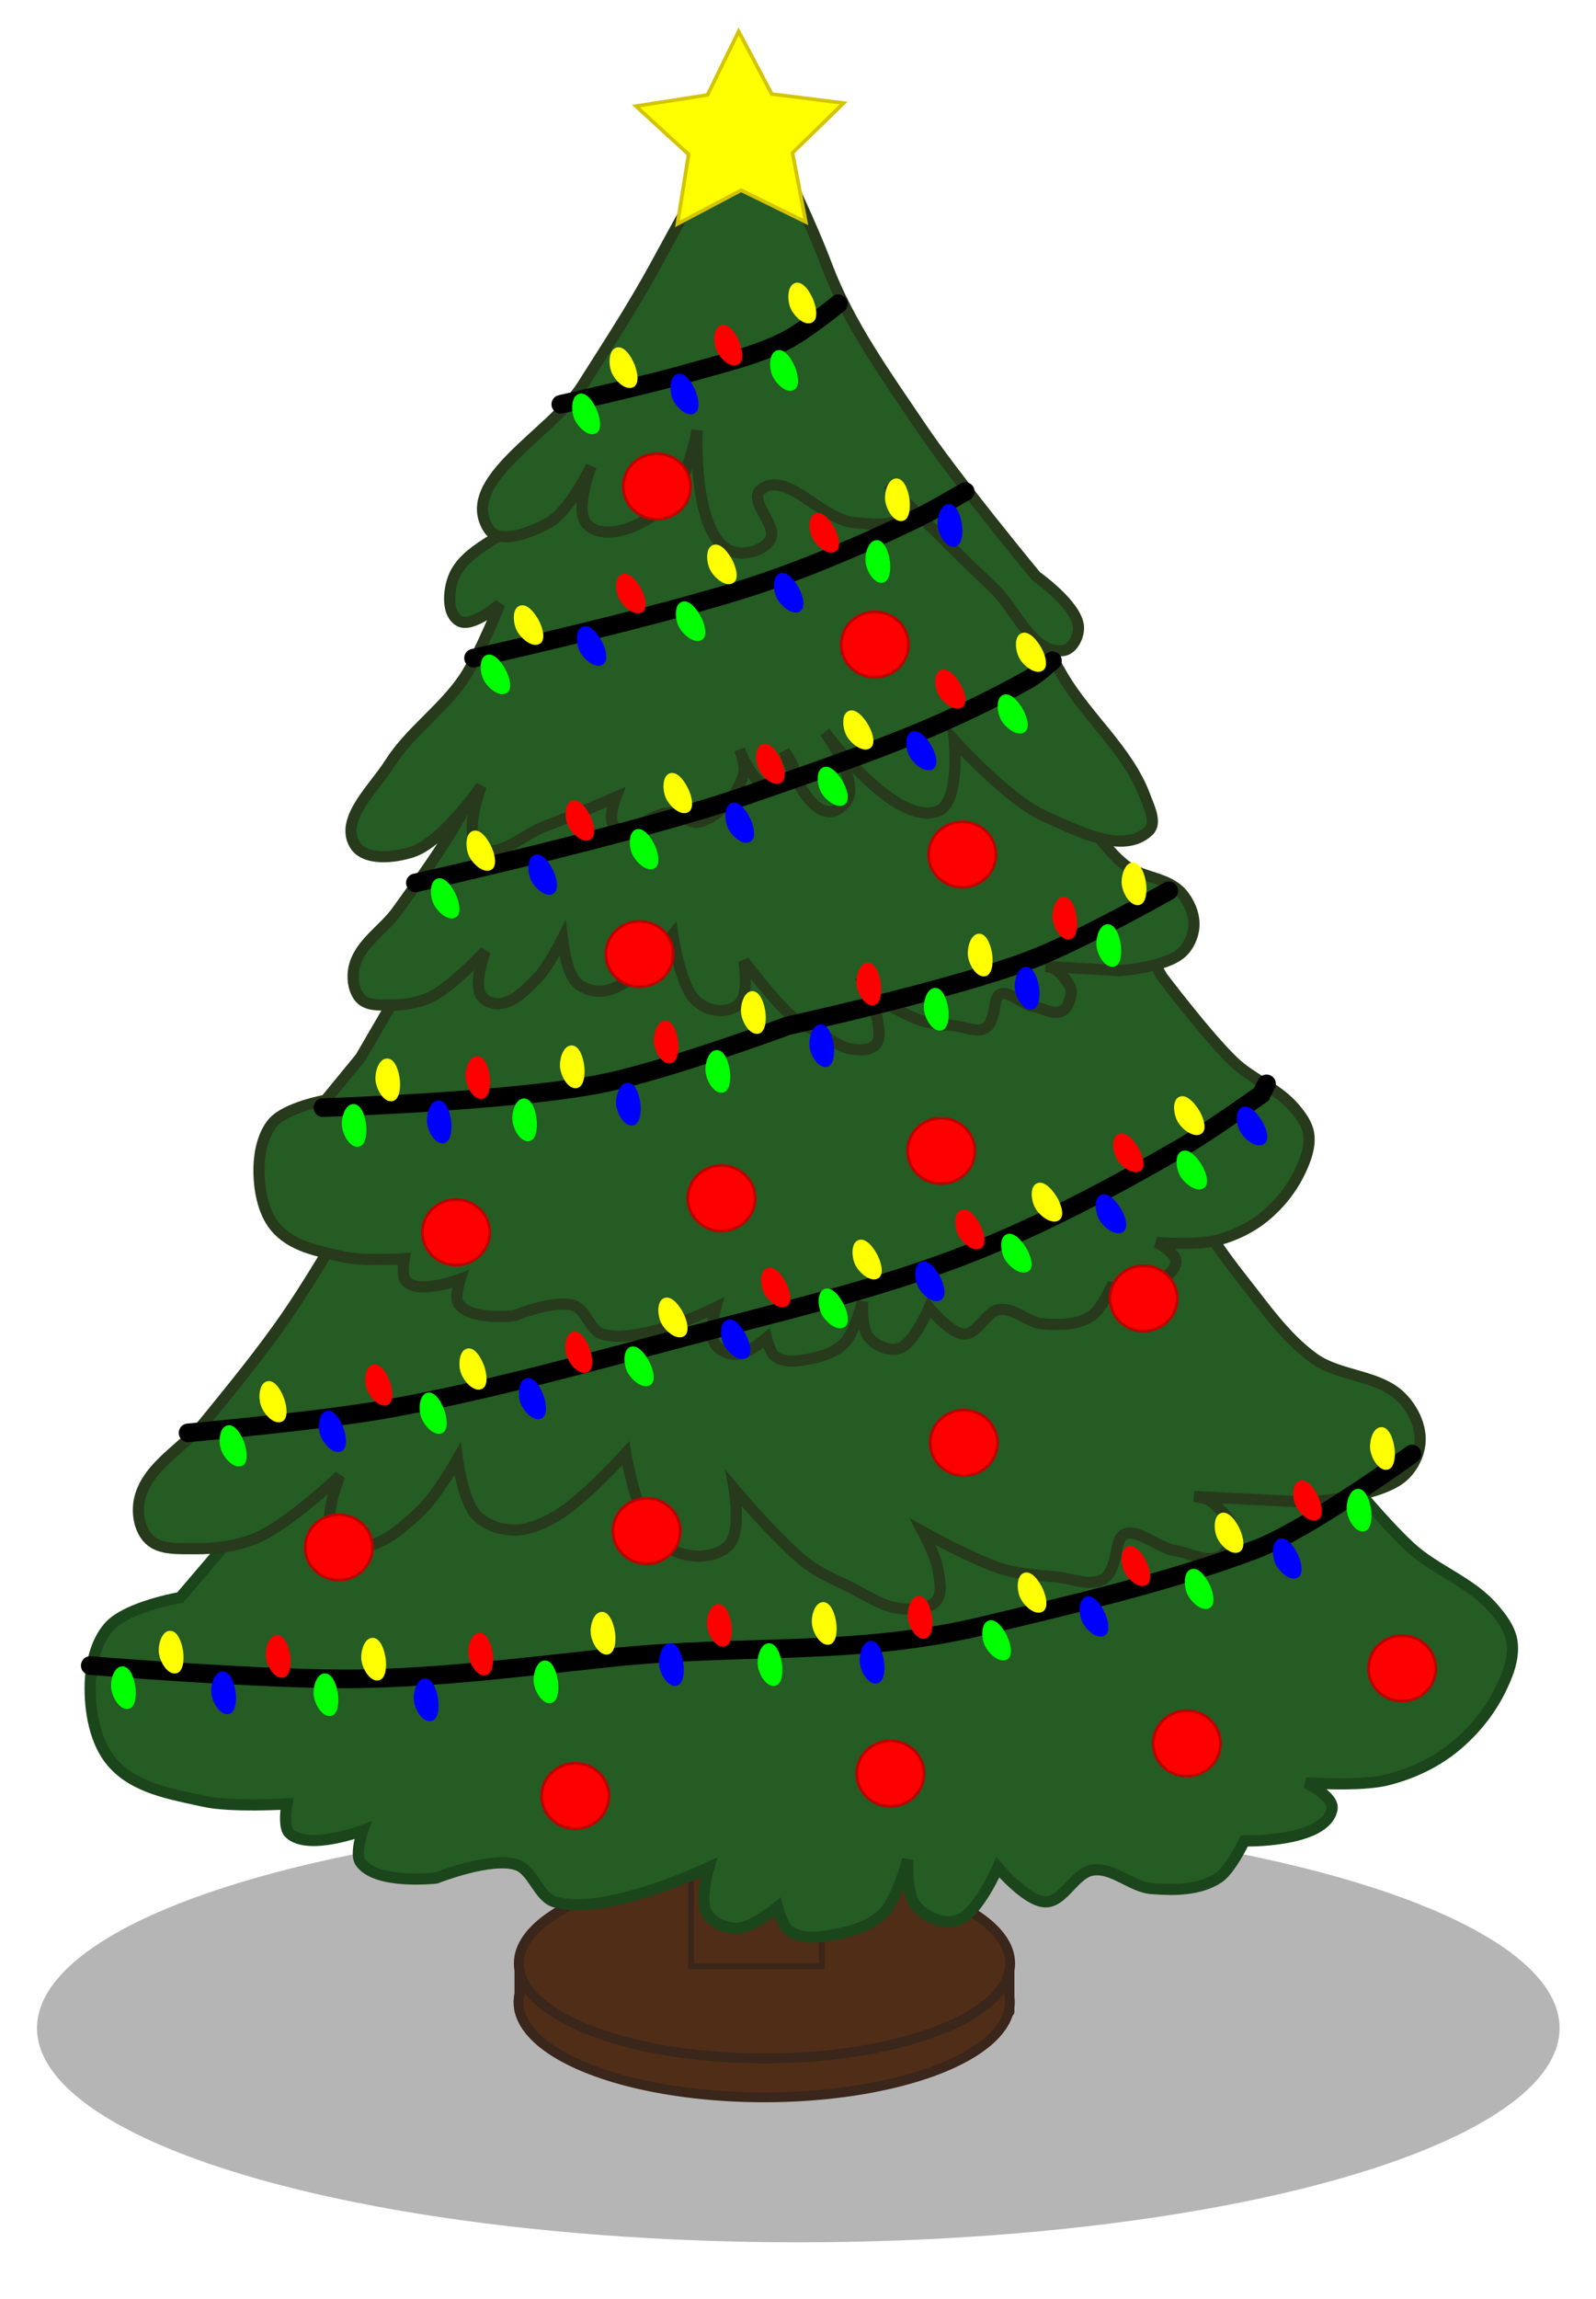 <?xml version="1.0" encoding="UTF-8" standalone="no"?>
<!-- Created with Inkscape (http://www.inkscape.org/) -->

<svg
   width="50mm"
   height="72mm"
   viewBox="0 0 50 72"
   version="1.1"
   id="svg1"
   xml:space="preserve"
   sodipodi:docname="Arbol.svg"
   inkscape:version="1.4 (86a8ad7, 2024-10-11)"
   xmlns:inkscape="http://www.inkscape.org/namespaces/inkscape"
   xmlns:sodipodi="http://sodipodi.sourceforge.net/DTD/sodipodi-0.dtd"
   xmlns="http://www.w3.org/2000/svg"
   xmlns:svg="http://www.w3.org/2000/svg"><sodipodi:namedview
     id="namedview1"
     pagecolor="#505050"
     bordercolor="#ffffff"
     borderopacity="1"
     inkscape:showpageshadow="0"
     inkscape:pageopacity="0"
     inkscape:pagecheckerboard="1"
     inkscape:deskcolor="#505050"
     inkscape:document-units="mm"
     inkscape:zoom="1.5974979"
     inkscape:cx="62.284902"
     inkscape:cy="154.61679"
     inkscape:window-width="1440"
     inkscape:window-height="878"
     inkscape:window-x="-6"
     inkscape:window-y="-6"
     inkscape:window-maximized="1"
     inkscape:current-layer="layer1" /><defs
     id="defs1" /><g
     inkscape:label="Capa 1"
     inkscape:groupmode="layer"
     id="layer1"><ellipse
       style="fill:#000000;fill-opacity:0.29;stroke:none;stroke-width:0.081;stroke-linecap:round;paint-order:markers fill stroke"
       id="path15"
       cx="25.009"
       cy="63.517"
       rx="23.85"
       ry="6.708" /><g
       id="g14"
       transform="translate(-43.712,-91.351)"><g
         id="g12"><ellipse
           style="fill:#502d16;stroke:#3a261b;stroke-width:0.308;stroke-linecap:round;stroke-dasharray:none;stroke-opacity:1;paint-order:markers fill stroke"
           id="path1"
           cx="67.652"
           cy="154.058"
           rx="7.697"
           ry="2.977" /><ellipse
           style="fill:#502d16;stroke:#3a261b;stroke-width:0.308;stroke-linecap:round;stroke-opacity:1;paint-order:markers fill stroke"
           id="path1-8"
           cx="67.662"
           cy="152.84"
           rx="7.697"
           ry="2.977" /><path
           style="fill:#502d16;stroke:#3a261b;stroke-width:0.258;stroke-linecap:round;stroke-dasharray:none;stroke-opacity:1;paint-order:markers fill stroke"
           d="m 59.959,152.762 c 0,1.556 0,1.556 0,1.556"
           id="path2" /><path
           style="fill:#502d16;stroke:#3a261b;stroke-width:0.258;stroke-linecap:round;stroke-dasharray:none;stroke-opacity:1;paint-order:markers fill stroke"
           d="m 75.363,152.807 c 0,1.556 0,1.556 0,1.556"
           id="path2-1" /><rect
           style="fill:#502d16;stroke:#3a261b;stroke-width:0.184;stroke-linecap:round;stroke-dasharray:none;stroke-opacity:1;paint-order:markers fill stroke"
           id="rect2"
           width="4.099"
           height="9.73"
           x="65.359"
           y="143.202" /><path
           style="fill:#245c24;fill-opacity:1;stroke:#1b451b;stroke-width:0.349;stroke-linecap:round;stroke-dasharray:none;stroke-opacity:1;paint-order:markers fill stroke"
           d="m 53.962,134.003 -1.114,2.321 -2.005,3.316 -1.485,1.741 c 0,0 -1.669,0.287 -2.227,0.912 -0.409,0.458 -0.58,1.177 -0.594,1.824 -0.018,0.839 0.155,1.791 0.668,2.404 0.707,0.843 1.882,1.016 2.896,1.243 0.85,0.19 2.599,0.083 2.599,0.083 0,0 -0.131,0.71 0.074,0.912 0.575,0.568 2.302,-0.083 2.302,-0.083 0,0 -0.255,0.73 -0.074,0.995 0.488,0.715 2.376,0.497 2.376,0.497 0,0 1.709,-0.683 2.524,-0.414 0.505,0.166 0.68,1.009 1.188,1.16 1.585,0.472 4.826,-1.078 4.826,-1.078 0,0 -0.291,1.006 -0.074,1.409 0.182,0.339 0.611,0.499 0.965,0.497 0.465,-0.002 1.262,-0.663 1.262,-0.663 0,0 0.155,0.596 0.371,0.746 0.442,0.306 1.047,0.184 1.559,0.083 0.502,-0.099 1.038,-0.274 1.411,-0.663 0.404,-0.422 0.742,-1.658 0.742,-1.658 0,0 -0.056,1.048 0.223,1.409 0.307,0.397 0.884,0.638 1.336,0.497 0.626,-0.195 1.262,-1.658 1.262,-1.658 0,0 0.895,1.066 1.485,1.078 0.577,0.012 0.913,-0.909 1.485,-0.995 0.637,-0.096 1.215,0.533 1.856,0.58 0.699,0.051 1.473,0.059 2.079,-0.332 0.382,-0.246 0.817,-1.16 0.817,-1.16 0,0 2.545,0.056 2.747,-0.995 0.077,-0.402 -0.817,-0.829 -0.817,-0.829 0,0 1.702,0.12 2.524,-0.083 0.736,-0.181 1.465,-0.506 2.079,-0.995 0.599,-0.477 1.129,-1.104 1.485,-1.824 0.223,-0.452 0.436,-0.981 0.371,-1.492 -0.053,-0.418 -0.331,-0.775 -0.594,-1.078 -0.722,-0.83 -1.799,-1.17 -2.599,-1.906 -1.121,-1.032 -3.044,-3.481 -3.044,-3.481 l -2.005,-3.481 -2.599,-0.414 0.965,0.995 c 0,0 0.148,0.829 -0.148,0.829 -0.297,0 -3.118,-0.332 -3.118,-0.332 l -0.742,1.243 -1.93,0.083 -2.673,-1.741 0.52,1.658 -0.965,0.912 -3.118,-1.409 -1.93,-2.818 -0.074,1.658 -0.668,0.663 -1.188,-0.414 -1.039,-2.57 -1.708,2.072 -1.336,0.497 -1.559,-1.16 -0.074,-0.912 -1.782,1.989 -1.262,0.332 -0.445,-1.16 0.223,-1.078 z"
           id="path3"
           sodipodi:nodetypes="ccccsssscscscsscsscssscsscsssscscssssssccccsccccccccccccccccccccc" /><path
           style="fill:#245c24;fill-opacity:1;stroke:#273a1b;stroke-width:0.349;stroke-linecap:round;stroke-dasharray:none;stroke-opacity:1;paint-order:markers fill stroke"
           d="m 55.468,128.025 c 0,0 -1.754,3.058 -2.752,4.509 -0.797,1.158 -1.691,2.247 -2.576,3.338 -0.663,0.817 -1.798,1.379 -2.049,2.401 -0.105,0.428 -0.021,0.98 0.293,1.288 0.341,0.335 0.927,0.285 1.405,0.293 0.674,0.01 1.373,-0.083 1.991,-0.351 0.985,-0.427 2.576,-1.932 2.576,-1.932 0,0 -0.528,1.281 -0.234,1.815 0.156,0.283 0.556,0.426 0.878,0.41 0.726,-0.036 1.339,-0.621 1.874,-1.113 0.495,-0.454 1.171,-1.64 1.171,-1.64 0,0 0.166,1.304 0.586,1.757 0.273,0.295 0.711,0.448 1.113,0.468 0.469,0.024 0.938,-0.18 1.347,-0.41 0.867,-0.488 2.225,-1.991 2.225,-1.991 0,0 0.33,2.005 0.995,2.694 0.322,0.334 0.824,0.528 1.288,0.527 0.359,-4.1e-4 0.786,-0.119 0.995,-0.41 0.332,-0.46 0.117,-1.698 0.117,-1.698 0,0 1.415,1.683 2.284,2.342 0.39,0.296 0.848,0.489 1.288,0.703 0.535,0.26 1.048,0.644 1.64,0.703 0.377,0.037 0.865,0.053 1.113,-0.234 0.217,-0.252 0.112,-0.667 0.059,-0.995 -0.067,-0.415 -0.468,-1.171 -0.468,-1.171 0,0 1.631,0.908 2.518,1.171 0.529,0.157 1.09,0.185 1.64,0.234 0.506,0.046 1.095,0.333 1.522,0.059 0.302,-0.194 0.41,-0.995 0.41,-0.995 0,0 8.93e-4,-0.051 0.052,-0.182 0.268,-0.681 1.173,0.213 1.763,0.3 0.467,0.069 0.989,0.398 1.405,0.176 0.269,-0.144 0.41,-0.586 0.41,-0.82 0,-0.234 -0.422,-0.721 -0.761,-0.937 -0.136,-0.086 -0.468,-0.117 -0.468,-0.117 l 3.513,0.176 c 0,0 2.187,-0.117 2.986,-0.761 0.34,-0.274 0.574,-0.735 0.586,-1.171 0.013,-0.489 -0.241,-0.999 -0.586,-1.347 -0.707,-0.714 -1.939,-0.64 -2.752,-1.23 -0.895,-0.649 -1.54,-1.592 -2.225,-2.459 -0.513,-0.65 -1.001,-1.327 -1.405,-2.049 -0.585,-1.044 -0.43,-2.676 -1.464,-3.279 -0.356,-0.207 -0.829,0.213 -1.23,0.117 -0.495,-0.119 -1.288,-0.82 -1.288,-0.82 l -0.41,1.347 -1.405,0.234 -1.23,0.117 -2.869,-1.815 0.234,1.815 -1.113,-0.234 -0.937,-1.171 -3.221,3.045 -2.752,0.82 -1.757,-0.176 -1.171,-1.113 -1.464,0.878 -2.986,0.586 -0.586,-1.054 z"
           id="path4"
           sodipodi:nodetypes="csssssscssscssscssscssssscssscsssssccsssssssscccccccccccccccc" /><path
           style="fill:#245c24;fill-opacity:1;stroke:#273a1b;stroke-width:0.349;stroke-linecap:round;stroke-dasharray:none;stroke-opacity:1;paint-order:markers fill stroke"
           d="m 57.308,120.145 -0.822,1.782 -1.48,2.546 -1.096,1.336 c 0,0 -1.232,0.22 -1.645,0.7 -0.302,0.352 -0.428,0.904 -0.439,1.4 -0.013,0.644 0.114,1.375 0.493,1.846 0.522,0.647 1.389,0.78 2.138,0.955 0.627,0.146 1.919,0.064 1.919,0.064 0,0 -0.096,0.545 0.055,0.7 0.425,0.436 1.699,-0.064 1.699,-0.064 0,0 -0.188,0.561 -0.055,0.764 0.361,0.549 1.754,0.382 1.754,0.382 0,0 1.261,-0.524 1.864,-0.318 0.373,0.127 0.502,0.775 0.877,0.891 1.17,0.362 3.563,-0.827 3.563,-0.827 0,0 -0.215,0.772 -0.055,1.082 0.134,0.261 0.451,0.383 0.713,0.382 0.343,-9.5e-4 0.932,-0.509 0.932,-0.509 0,0 0.114,0.458 0.274,0.573 0.326,0.235 0.773,0.141 1.151,0.064 0.371,-0.076 0.767,-0.21 1.042,-0.509 0.298,-0.324 0.548,-1.273 0.548,-1.273 0,0 -0.042,0.805 0.164,1.082 0.226,0.305 0.653,0.49 0.987,0.382 0.462,-0.15 0.932,-1.273 0.932,-1.273 0,0 0.661,0.818 1.096,0.827 0.426,0.009 0.674,-0.698 1.096,-0.764 0.47,-0.073 0.897,0.409 1.37,0.445 0.516,0.039 1.087,0.045 1.535,-0.255 0.282,-0.189 0.603,-0.891 0.603,-0.891 0,0 1.879,0.043 2.028,-0.764 0.057,-0.308 -0.603,-0.636 -0.603,-0.636 0,0 1.257,0.092 1.864,-0.064 0.544,-0.139 1.082,-0.389 1.535,-0.764 0.443,-0.366 0.834,-0.848 1.096,-1.4 0.165,-0.347 0.322,-0.753 0.274,-1.146 -0.039,-0.321 -0.244,-0.595 -0.439,-0.827 -0.533,-0.637 -1.328,-0.899 -1.919,-1.464 -0.828,-0.792 -2.248,-2.673 -2.248,-2.673 l -1.48,-2.673 -1.919,-0.318 0.713,0.764 c 0,0 0.11,0.636 -0.11,0.636 -0.219,0 -2.302,-0.255 -2.302,-0.255 l -0.548,0.955 -1.425,0.064 -1.973,-1.336 0.384,1.273 -0.713,0.7 -2.302,-1.082 -1.425,-2.164 -0.055,1.273 -0.493,0.509 -0.877,-0.318 -0.767,-1.973 -1.261,1.591 -0.987,0.382 -1.151,-0.891 -0.055,-0.7 -1.316,1.527 -0.932,0.255 -0.329,-0.891 0.164,-0.827 z"
           id="path3-8"
           sodipodi:nodetypes="ccccsssscscscsscsscssscsscsssscscssssssccccsccccccccccccccccccccc" /><path
           style="fill:#245c24;fill-opacity:1;stroke:#273a1b;stroke-width:0.349;stroke-linecap:round;stroke-dasharray:none;stroke-opacity:1;paint-order:markers fill stroke"
           d="m 59.643,114.096 c 0,0 -1.151,2.257 -1.806,3.328 -0.523,0.855 -1.109,1.658 -1.69,2.464 -0.435,0.603 -1.18,1.018 -1.345,1.772 -0.069,0.316 -0.014,0.723 0.192,0.951 0.224,0.247 0.608,0.211 0.922,0.216 0.442,0.008 0.901,-0.062 1.306,-0.259 0.646,-0.315 1.69,-1.426 1.69,-1.426 0,0 -0.347,0.945 -0.154,1.34 0.102,0.209 0.365,0.314 0.576,0.303 0.476,-0.027 0.878,-0.458 1.229,-0.821 0.324,-0.335 0.768,-1.21 0.768,-1.21 0,0 0.109,0.962 0.384,1.297 0.179,0.218 0.466,0.33 0.73,0.346 0.307,0.018 0.615,-0.133 0.884,-0.303 0.569,-0.36 1.46,-1.47 1.46,-1.47 0,0 0.217,1.48 0.653,1.988 0.212,0.246 0.541,0.389 0.845,0.389 0.235,-3e-4 0.515,-0.088 0.653,-0.303 0.218,-0.34 0.077,-1.253 0.077,-1.253 0,0 0.928,1.243 1.498,1.729 0.256,0.218 0.557,0.361 0.845,0.519 0.351,0.192 0.688,0.475 1.076,0.519 0.247,0.028 0.568,0.039 0.73,-0.173 0.142,-0.186 0.073,-0.493 0.038,-0.735 -0.044,-0.306 -0.307,-0.864 -0.307,-0.864 0,0 1.07,0.67 1.652,0.864 0.347,0.116 0.715,0.136 1.076,0.173 0.332,0.034 0.719,0.246 0.999,0.043 0.198,-0.143 0.269,-0.735 0.269,-0.735 0,0 5.87e-4,-0.038 0.034,-0.135 0.176,-0.503 0.77,0.157 1.157,0.221 0.306,0.051 0.649,0.294 0.922,0.13 0.177,-0.106 0.269,-0.432 0.269,-0.605 0,-0.173 -0.277,-0.532 -0.499,-0.692 -0.089,-0.064 -0.307,-0.086 -0.307,-0.086 l 2.305,0.13 c 0,0 1.435,-0.086 1.959,-0.562 0.223,-0.202 0.377,-0.542 0.384,-0.864 0.009,-0.361 -0.158,-0.737 -0.384,-0.994 -0.464,-0.527 -1.272,-0.472 -1.806,-0.908 -0.587,-0.479 -1.01,-1.175 -1.46,-1.815 -0.337,-0.48 -0.657,-0.979 -0.922,-1.513 -0.384,-0.771 -0.282,-1.975 -0.96,-2.42 -0.233,-0.153 -0.544,0.157 -0.807,0.086 -0.325,-0.088 -0.845,-0.605 -0.845,-0.605 l -0.269,0.994 -0.922,0.173 -0.807,0.086 -1.883,-1.34 0.154,1.34 -0.73,-0.173 -0.615,-0.864 -2.113,2.248 -1.806,0.605 -1.153,-0.13 -0.768,-0.821 -0.96,0.648 -1.959,0.432 -0.384,-0.778 z"
           id="path4-7"
           sodipodi:nodetypes="csssssscssscssscssscssssscssscsssssccsssssssscccccccccccccccc" /><path
           style="fill:#245c24;fill-opacity:1;stroke:#273a1b;stroke-width:0.349;stroke-linecap:round;stroke-dasharray:none;stroke-opacity:1;paint-order:markers fill stroke"
           d="m 61.665,105.069 c -0.569,0.716 -0.84,1.641 -1.427,2.342 -0.665,0.793 -1.969,1.084 -2.327,2.055 -0.155,0.422 -0.2,1.112 0.191,1.334 0.397,0.226 1.266,-0.525 1.266,-0.525 0,0 -0.631,1.571 -1.093,2.274 -0.658,1.002 -1.715,1.703 -2.355,2.716 -0.49,0.776 -1.553,1.722 -1.104,2.522 0.299,0.532 1.233,0.432 1.813,0.244 0.947,-0.307 2.161,-2.062 2.161,-2.062 0,0 -0.585,1.516 -0.082,1.903 0.581,0.447 1.411,-0.407 2.101,-0.655 0.744,-0.268 2.194,-0.9 2.194,-0.9 0,0 -0.274,0.717 -0.039,0.91 0.465,0.383 1.156,-0.444 1.759,-0.421 0.315,0.012 0.595,0.368 0.899,0.288 0.663,-0.176 1.2,-0.857 1.392,-1.515 0.071,-0.244 -0.133,-0.752 -0.133,-0.752 0,0 0.358,0.949 0.781,1.111 0.294,0.113 0.768,0.067 0.921,-0.209 0.144,-0.26 -0.295,-0.842 -0.295,-0.842 0,0 0.572,1.745 1.328,1.881 0.272,0.049 0.599,-0.205 0.683,-0.468 0.219,-0.684 -0.742,-2.021 -0.742,-2.021 0,0 2.197,2.991 3.54,2.474 0.707,-0.272 0.51,-2.216 0.51,-2.216 0,0 1.686,1.86 2.799,2.359 1.013,0.454 2.497,1.245 3.295,0.474 0.261,-0.252 0.007,-0.742 -0.119,-1.083 -0.528,-1.424 -1.802,-2.451 -2.573,-3.758 -0.835,-1.416 -1.349,-3.008 -2.213,-4.406 -0.413,-0.667 -0.879,-1.308 -1.411,-1.885 -0.506,-0.548 -1.677,-1.482 -1.677,-1.482 l -1.421,0.27 -2.011,-1.413 -0.755,2.122 -1.508,-1.557 -1.863,0.914 -1.187,-1.295 c 0,0 -0.921,0.796 -1.298,1.27 z"
           id="path6"
           sodipodi:nodetypes="sssscsasscsscsssscsscsscscsssssscccccccs" /><path
           style="fill:#245c24;fill-opacity:1;stroke:#273a1b;stroke-width:0.349;stroke-linecap:round;stroke-dasharray:none;stroke-opacity:1;paint-order:markers fill stroke"
           d="m 66.75,95.268 c -1.275,2.127 -1.448,2.47 -2.524,4.439 -0.697,1.276 -1.496,2.496 -2.275,3.726 -0.954,1.506 -3.88,2.957 -2.939,4.471 0.331,0.532 1.344,0.123 1.896,-0.186 0.648,-0.363 1.327,-1.77 1.327,-1.77 0,0 -0.582,1.466 -0.095,1.863 0.625,0.51 1.75,-0.043 2.37,-0.559 0.681,-0.567 1.043,-2.422 1.043,-2.422 0,0 -0.158,3.049 0.948,3.726 0.384,0.235 1.074,0.089 1.327,-0.279 0.305,-0.445 -0.701,-1.237 -0.284,-1.583 0.793,-0.66 1.902,0.945 2.939,1.025 0.513,0.039 1.288,0.173 1.517,-0.279 0.157,-0.311 -0.474,-0.931 -0.474,-0.931 0,0 2.187,2.198 3.318,3.26 0.711,0.668 1.205,2.087 2.18,1.956 0.295,-0.04 0.493,-0.453 0.474,-0.745 -0.045,-0.682 -1.327,-1.583 -1.327,-1.583 0,0 -2.506,-3.032 -3.602,-4.657 -1.087,-1.611 -2.25,-3.219 -2.939,-5.03 -0.631,-1.66 -1.083,-2.399 -1.829,-4.305 -0.199,-0.509 -0.868,-0.437 -1.049,-0.134 z"
           id="path5"
           sodipodi:nodetypes="ssssscsscssssscssscssss" /><path
           style="fill:none;stroke:#000000;stroke-width:0.584;stroke-linecap:round;stroke-dasharray:none;stroke-opacity:1;paint-order:markers fill stroke"
           d="m 46.54,143.513 c 0,0 5.628,0.463 8.447,0.414 2.631,-0.046 5.25,-0.384 7.867,-0.662 4.096,-0.435 7.605,-0.033 11.612,-0.988 2.735,-0.652 5.966,-1.407 8.594,-2.406 1.643,-0.625 4.886,-2.983 4.886,-2.983"
           id="path7"
           sodipodi:nodetypes="cssssc" /><path
           style="fill:none;stroke:#000000;stroke-width:0.584;stroke-linecap:round;stroke-dasharray:none;stroke-opacity:1;paint-order:markers fill stroke"
           d="m 49.604,136.225 c 0,0 4.159,-0.376 6.211,-0.745 3.13,-0.563 6.202,-1.415 9.275,-2.236 3.03,-0.809 6.108,-1.503 9.026,-2.65 2.298,-0.903 4.49,-2.073 6.625,-3.312 0.861,-0.5 2.484,-1.656 2.484,-1.656 l 0.166,-0.331"
           id="path8"
           sodipodi:nodetypes="csssscc" /><path
           style="fill:none;stroke:#000000;stroke-width:0.584;stroke-linecap:round;stroke-dasharray:none;stroke-opacity:1;paint-order:markers fill stroke"
           d="m 53.828,126.04 c 0,0 5.84,-0.187 8.695,-0.745 2.014,-0.394 5.88,-1.822 5.88,-1.822 0,0 5.16,-1.132 7.619,-2.07 1.499,-0.572 4.306,-2.153 4.306,-2.153"
           id="path9"
           sodipodi:nodetypes="cscsc" /><path
           style="fill:none;stroke:#000000;stroke-width:0.584;stroke-linecap:round;stroke-dasharray:none;stroke-opacity:1;paint-order:markers fill stroke"
           d="m 56.726,119.001 c 0,0 6.98,-1.561 10.351,-2.733 1.763,-0.613 3.464,-1.182 5.193,-1.885 1.23,-0.5 2.51,-1.11 3.668,-1.759 0.275,-0.154 0.745,-0.58 0.745,-0.58"
           id="path10"
           sodipodi:nodetypes="csssc" /><path
           style="fill:none;stroke:#000000;stroke-width:0.584;stroke-linecap:round;stroke-dasharray:none;stroke-opacity:1;paint-order:markers fill stroke"
           d="m 58.548,111.962 c 0,0 6.024,-1.338 8.944,-2.319 1.701,-0.572 3.354,-1.288 4.969,-2.07 0.512,-0.248 1.491,-0.828 1.491,-0.828"
           id="path11"
           sodipodi:nodetypes="cssc" /><path
           style="fill:none;stroke:#000000;stroke-width:0.584;stroke-linecap:round;stroke-dasharray:none;stroke-opacity:1;paint-order:markers fill stroke"
           d="m 61.281,104.012 c 0,0 2.72,-0.608 4.058,-0.994 1.006,-0.29 2.046,-0.523 2.981,-0.994 0.602,-0.303 1.656,-1.159 1.656,-1.159"
           id="path12"
           sodipodi:nodetypes="casc" /></g><path
         style="fill:#00ff00;fill-opacity:1;stroke:none;stroke-width:0.084;stroke-linecap:round;stroke-dasharray:none;stroke-opacity:1;paint-order:markers fill stroke"
         d="m 47.533,143.537 c -0.259,0.015 -0.371,0.445 -0.337,0.703 0.036,0.274 0.27,0.683 0.542,0.629 0.227,-0.045 0.247,-0.429 0.22,-0.659 -0.032,-0.263 -0.16,-0.689 -0.425,-0.673 z"
         id="path13"
         sodipodi:nodetypes="sssss" /><path
         style="fill:#ffff00;fill-opacity:1;stroke:none;stroke-width:0.084;stroke-linecap:round;stroke-dasharray:none;stroke-opacity:1;paint-order:markers fill stroke"
         d="m 49.028,142.425 c -0.259,0.015 -0.371,0.445 -0.337,0.703 0.036,0.274 0.27,0.683 0.542,0.629 0.227,-0.045 0.247,-0.429 0.22,-0.659 -0.032,-0.263 -0.16,-0.689 -0.425,-0.673 z"
         id="path13-1"
         sodipodi:nodetypes="sssss" /><path
         style="fill:#0000ff;fill-opacity:1;stroke:none;stroke-width:0.084;stroke-linecap:round;stroke-dasharray:none;stroke-opacity:1;paint-order:markers fill stroke"
         d="m 50.672,143.698 c -0.259,0.015 -0.371,0.445 -0.337,0.703 0.036,0.274 0.27,0.683 0.542,0.629 0.227,-0.045 0.247,-0.429 0.22,-0.659 -0.032,-0.263 -0.16,-0.689 -0.425,-0.673 z"
         id="path13-5"
         sodipodi:nodetypes="sssss" /><path
         style="fill:#ff0000;fill-opacity:1;stroke:none;stroke-width:0.084;stroke-linecap:round;stroke-dasharray:none;stroke-opacity:1;paint-order:markers fill stroke"
         d="m 52.381,142.56 c -0.259,0.015 -0.371,0.445 -0.337,0.703 0.036,0.274 0.27,0.683 0.542,0.629 0.227,-0.045 0.247,-0.429 0.22,-0.659 -0.032,-0.263 -0.16,-0.689 -0.425,-0.673 z"
         id="path13-6"
         sodipodi:nodetypes="sssss" /><path
         style="fill:#00ff00;fill-opacity:1;stroke:none;stroke-width:0.084;stroke-linecap:round;stroke-dasharray:none;stroke-opacity:1;paint-order:markers fill stroke"
         d="m 53.878,143.758 c -0.259,0.015 -0.371,0.445 -0.337,0.703 0.036,0.274 0.27,0.683 0.542,0.629 0.227,-0.045 0.247,-0.429 0.22,-0.659 -0.032,-0.263 -0.16,-0.689 -0.425,-0.673 z"
         id="path13-8"
         sodipodi:nodetypes="sssss" /><path
         style="fill:#ffff00;fill-opacity:1;stroke:none;stroke-width:0.084;stroke-linecap:round;stroke-dasharray:none;stroke-opacity:1;paint-order:markers fill stroke"
         d="m 55.372,142.645 c -0.259,0.015 -0.371,0.445 -0.337,0.703 0.036,0.274 0.27,0.683 0.542,0.629 0.227,-0.045 0.247,-0.429 0.22,-0.659 -0.032,-0.263 -0.16,-0.689 -0.425,-0.673 z"
         id="path13-1-6"
         sodipodi:nodetypes="sssss" /><path
         style="fill:#0000ff;fill-opacity:1;stroke:none;stroke-width:0.084;stroke-linecap:round;stroke-dasharray:none;stroke-opacity:1;paint-order:markers fill stroke"
         d="m 57.017,143.919 c -0.259,0.015 -0.371,0.445 -0.337,0.703 0.036,0.274 0.27,0.683 0.542,0.629 0.227,-0.045 0.247,-0.429 0.22,-0.659 -0.032,-0.263 -0.16,-0.689 -0.425,-0.673 z"
         id="path13-5-5"
         sodipodi:nodetypes="sssss" /><path
         style="fill:#ff0000;fill-opacity:1;stroke:none;stroke-width:0.084;stroke-linecap:round;stroke-dasharray:none;stroke-opacity:1;paint-order:markers fill stroke"
         d="m 58.726,142.488 c -0.259,0.015 -0.371,0.445 -0.337,0.703 0.036,0.274 0.27,0.683 0.542,0.629 0.227,-0.045 0.247,-0.429 0.22,-0.659 -0.032,-0.263 -0.16,-0.689 -0.425,-0.673 z"
         id="path13-6-0"
         sodipodi:nodetypes="sssss" /><path
         style="fill:#00ff00;fill-opacity:1;stroke:none;stroke-width:0.084;stroke-linecap:round;stroke-dasharray:none;stroke-opacity:1;paint-order:markers fill stroke"
         d="m 60.771,143.355 c -0.259,0.015 -0.371,0.445 -0.337,0.703 0.036,0.274 0.27,0.683 0.542,0.629 0.227,-0.045 0.247,-0.429 0.22,-0.659 -0.032,-0.263 -0.16,-0.689 -0.425,-0.673 z"
         id="path13-61"
         sodipodi:nodetypes="sssss" /><path
         style="fill:#ffff00;fill-opacity:1;stroke:none;stroke-width:0.084;stroke-linecap:round;stroke-dasharray:none;stroke-opacity:1;paint-order:markers fill stroke"
         d="m 62.558,141.832 c -0.259,0.015 -0.371,0.445 -0.337,0.703 0.036,0.274 0.27,0.683 0.542,0.629 0.227,-0.045 0.247,-0.429 0.22,-0.659 -0.032,-0.263 -0.16,-0.689 -0.425,-0.673 z"
         id="path13-1-3"
         sodipodi:nodetypes="sssss" /><path
         style="fill:#0000ff;fill-opacity:1;stroke:none;stroke-width:0.084;stroke-linecap:round;stroke-dasharray:none;stroke-opacity:1;paint-order:markers fill stroke"
         d="m 64.7,142.813 c -0.259,0.015 -0.371,0.445 -0.337,0.703 0.036,0.274 0.27,0.683 0.542,0.629 0.227,-0.045 0.247,-0.429 0.22,-0.659 -0.032,-0.263 -0.16,-0.689 -0.425,-0.673 z"
         id="path13-5-8"
         sodipodi:nodetypes="sssss" /><path
         style="fill:#ff0000;fill-opacity:1;stroke:none;stroke-width:0.084;stroke-linecap:round;stroke-dasharray:none;stroke-opacity:1;paint-order:markers fill stroke"
         d="m 66.204,141.587 c -0.259,0.015 -0.371,0.445 -0.337,0.703 0.036,0.274 0.27,0.683 0.542,0.629 0.227,-0.045 0.247,-0.429 0.22,-0.659 -0.032,-0.263 -0.16,-0.689 -0.425,-0.673 z"
         id="path13-6-9"
         sodipodi:nodetypes="sssss" /><path
         style="fill:#00ff00;fill-opacity:1;stroke:none;stroke-width:0.084;stroke-linecap:round;stroke-dasharray:none;stroke-opacity:1;paint-order:markers fill stroke"
         d="m 67.789,142.814 c -0.259,0.015 -0.371,0.445 -0.337,0.703 0.036,0.274 0.27,0.683 0.542,0.629 0.227,-0.045 0.247,-0.429 0.22,-0.659 -0.032,-0.263 -0.16,-0.689 -0.425,-0.673 z"
         id="path13-8-3"
         sodipodi:nodetypes="sssss" /><path
         style="fill:#ffff00;fill-opacity:1;stroke:none;stroke-width:0.084;stroke-linecap:round;stroke-dasharray:none;stroke-opacity:1;paint-order:markers fill stroke"
         d="m 69.488,141.526 c -0.259,0.015 -0.371,0.445 -0.337,0.703 0.036,0.274 0.27,0.683 0.542,0.629 0.227,-0.045 0.247,-0.429 0.22,-0.659 -0.032,-0.263 -0.16,-0.689 -0.425,-0.673 z"
         id="path13-1-6-4"
         sodipodi:nodetypes="sssss" /><path
         style="fill:#0000ff;fill-opacity:1;stroke:none;stroke-width:0.084;stroke-linecap:round;stroke-dasharray:none;stroke-opacity:1;paint-order:markers fill stroke"
         d="m 70.986,142.741 c -0.259,0.015 -0.371,0.445 -0.337,0.703 0.036,0.274 0.27,0.683 0.542,0.629 0.227,-0.045 0.247,-0.429 0.22,-0.659 -0.032,-0.263 -0.16,-0.689 -0.425,-0.673 z"
         id="path13-5-5-4"
         sodipodi:nodetypes="sssss" /><path
         style="fill:#ff0000;fill-opacity:1;stroke:none;stroke-width:0.084;stroke-linecap:round;stroke-dasharray:none;stroke-opacity:1;paint-order:markers fill stroke"
         d="m 72.49,141.339 c -0.259,0.015 -0.371,0.445 -0.337,0.703 0.036,0.274 0.27,0.683 0.542,0.629 0.227,-0.045 0.247,-0.429 0.22,-0.659 -0.032,-0.263 -0.16,-0.689 -0.425,-0.673 z"
         id="path13-6-0-6"
         sodipodi:nodetypes="sssss" /><path
         style="fill:#00ff00;fill-opacity:1;stroke:none;stroke-width:0.084;stroke-linecap:round;stroke-dasharray:none;stroke-opacity:1;paint-order:markers fill stroke"
         d="m 74.68,142.106 c -0.244,0.089 -0.227,0.533 -0.121,0.77 0.114,0.252 0.455,0.577 0.7,0.447 0.205,-0.108 0.114,-0.482 0.021,-0.694 -0.106,-0.243 -0.351,-0.614 -0.6,-0.523 z"
         id="path13-18"
         sodipodi:nodetypes="sssss" /><path
         style="fill:#ffff00;fill-opacity:1;stroke:none;stroke-width:0.084;stroke-linecap:round;stroke-dasharray:none;stroke-opacity:1;paint-order:markers fill stroke"
         d="m 75.791,140.611 c -0.244,0.089 -0.227,0.533 -0.121,0.77 0.114,0.252 0.455,0.577 0.7,0.447 0.205,-0.108 0.114,-0.482 0.021,-0.694 -0.106,-0.243 -0.351,-0.614 -0.6,-0.523 z"
         id="path13-1-4"
         sodipodi:nodetypes="sssss" /><path
         style="fill:#0000ff;fill-opacity:1;stroke:none;stroke-width:0.084;stroke-linecap:round;stroke-dasharray:none;stroke-opacity:1;paint-order:markers fill stroke"
         d="m 77.732,141.359 c -0.244,0.089 -0.227,0.533 -0.121,0.77 0.114,0.252 0.455,0.577 0.7,0.447 0.205,-0.108 0.114,-0.482 0.021,-0.694 -0.106,-0.243 -0.351,-0.614 -0.6,-0.523 z"
         id="path13-5-9"
         sodipodi:nodetypes="sssss" /><path
         style="fill:#ff0000;fill-opacity:1;stroke:none;stroke-width:0.084;stroke-linecap:round;stroke-dasharray:none;stroke-opacity:1;paint-order:markers fill stroke"
         d="m 79.043,139.778 c -0.244,0.089 -0.227,0.533 -0.121,0.77 0.114,0.252 0.455,0.577 0.7,0.447 0.205,-0.108 0.114,-0.482 0.021,-0.694 -0.106,-0.243 -0.351,-0.614 -0.6,-0.523 z"
         id="path13-6-6"
         sodipodi:nodetypes="sssss" /><path
         style="fill:#00ff00;fill-opacity:1;stroke:none;stroke-width:0.084;stroke-linecap:round;stroke-dasharray:none;stroke-opacity:1;paint-order:markers fill stroke"
         d="m 81.025,140.496 c -0.244,0.089 -0.227,0.533 -0.121,0.77 0.114,0.252 0.455,0.577 0.7,0.447 0.205,-0.108 0.114,-0.482 0.021,-0.694 -0.106,-0.243 -0.351,-0.614 -0.6,-0.523 z"
         id="path13-8-37"
         sodipodi:nodetypes="sssss" /><path
         style="fill:#ffff00;fill-opacity:1;stroke:none;stroke-width:0.084;stroke-linecap:round;stroke-dasharray:none;stroke-opacity:1;paint-order:markers fill stroke"
         d="m 81.962,138.738 c -0.244,0.089 -0.227,0.533 -0.121,0.77 0.114,0.252 0.455,0.577 0.7,0.447 0.205,-0.108 0.114,-0.482 0.021,-0.694 -0.106,-0.243 -0.351,-0.614 -0.6,-0.523 z"
         id="path13-1-6-8"
         sodipodi:nodetypes="sssss" /><path
         style="fill:#0000ff;fill-opacity:1;stroke:none;stroke-width:0.084;stroke-linecap:round;stroke-dasharray:none;stroke-opacity:1;paint-order:markers fill stroke"
         d="m 83.785,139.544 c -0.244,0.089 -0.227,0.533 -0.121,0.77 0.114,0.252 0.455,0.577 0.7,0.447 0.205,-0.108 0.114,-0.482 0.021,-0.694 -0.106,-0.243 -0.351,-0.614 -0.6,-0.523 z"
         id="path13-5-5-8"
         sodipodi:nodetypes="sssss" /><path
         style="fill:#ff0000;fill-opacity:1;stroke:none;stroke-width:0.084;stroke-linecap:round;stroke-dasharray:none;stroke-opacity:1;paint-order:markers fill stroke"
         d="m 84.422,137.728 c -0.244,0.089 -0.227,0.533 -0.121,0.77 0.114,0.252 0.455,0.577 0.7,0.447 0.205,-0.108 0.114,-0.482 0.021,-0.694 -0.106,-0.243 -0.351,-0.614 -0.6,-0.523 z"
         id="path13-6-0-2"
         sodipodi:nodetypes="sssss" /><path
         style="fill:#00ff00;fill-opacity:1;stroke:none;stroke-width:0.084;stroke-linecap:round;stroke-dasharray:none;stroke-opacity:1;paint-order:markers fill stroke"
         d="m 86.244,137.978 c -0.259,0.015 -0.371,0.445 -0.337,0.703 0.036,0.274 0.27,0.683 0.542,0.629 0.227,-0.045 0.247,-0.429 0.22,-0.659 -0.032,-0.263 -0.16,-0.689 -0.425,-0.673 z"
         id="path13-59"
         sodipodi:nodetypes="sssss" /><path
         style="fill:#ffff00;fill-opacity:1;stroke:none;stroke-width:0.084;stroke-linecap:round;stroke-dasharray:none;stroke-opacity:1;paint-order:markers fill stroke"
         d="m 86.976,136.046 c -0.259,0.015 -0.371,0.445 -0.337,0.703 0.036,0.274 0.27,0.683 0.542,0.629 0.227,-0.045 0.247,-0.429 0.22,-0.659 -0.032,-0.263 -0.16,-0.689 -0.425,-0.673 z"
         id="path13-1-8"
         sodipodi:nodetypes="sssss" /><path
         style="fill:#00ff00;fill-opacity:1;stroke:none;stroke-width:0.084;stroke-linecap:round;stroke-dasharray:none;stroke-opacity:1;paint-order:markers fill stroke"
         d="m 50.829,135.994 c -0.251,0.065 -0.277,0.509 -0.193,0.755 0.089,0.262 0.398,0.617 0.654,0.511 0.214,-0.088 0.159,-0.469 0.087,-0.689 -0.083,-0.252 -0.291,-0.644 -0.548,-0.577 z"
         id="path13-0"
         sodipodi:nodetypes="sssss" /><path
         style="fill:#ffff00;fill-opacity:1;stroke:none;stroke-width:0.084;stroke-linecap:round;stroke-dasharray:none;stroke-opacity:1;paint-order:markers fill stroke"
         d="m 52.077,134.611 c -0.251,0.065 -0.277,0.509 -0.193,0.755 0.089,0.262 0.398,0.617 0.654,0.511 0.214,-0.088 0.159,-0.469 0.087,-0.689 -0.083,-0.252 -0.291,-0.644 -0.548,-0.577 z"
         id="path13-1-9"
         sodipodi:nodetypes="sssss" /><path
         style="fill:#0000ff;fill-opacity:1;stroke:none;stroke-width:0.084;stroke-linecap:round;stroke-dasharray:none;stroke-opacity:1;paint-order:markers fill stroke"
         d="m 53.939,135.539 c -0.251,0.065 -0.277,0.509 -0.193,0.755 0.089,0.262 0.398,0.617 0.654,0.511 0.214,-0.088 0.159,-0.469 0.087,-0.689 -0.083,-0.252 -0.291,-0.644 -0.548,-0.577 z"
         id="path13-5-7"
         sodipodi:nodetypes="sssss" /><path
         style="fill:#ff0000;fill-opacity:1;stroke:none;stroke-width:0.084;stroke-linecap:round;stroke-dasharray:none;stroke-opacity:1;paint-order:markers fill stroke"
         d="m 55.392,134.088 c -0.251,0.065 -0.277,0.509 -0.193,0.755 0.089,0.262 0.398,0.617 0.654,0.511 0.214,-0.088 0.159,-0.469 0.087,-0.689 -0.083,-0.252 -0.291,-0.644 -0.548,-0.577 z"
         id="path13-6-3"
         sodipodi:nodetypes="sssss" /><path
         style="fill:#00ff00;fill-opacity:1;stroke:none;stroke-width:0.084;stroke-linecap:round;stroke-dasharray:none;stroke-opacity:1;paint-order:markers fill stroke"
         d="m 57.095,134.97 c -0.251,0.065 -0.277,0.509 -0.193,0.755 0.089,0.262 0.398,0.617 0.654,0.511 0.214,-0.088 0.159,-0.469 0.087,-0.689 -0.083,-0.252 -0.291,-0.644 -0.548,-0.577 z"
         id="path13-8-7"
         sodipodi:nodetypes="sssss" /><path
         style="fill:#ffff00;fill-opacity:1;stroke:none;stroke-width:0.084;stroke-linecap:round;stroke-dasharray:none;stroke-opacity:1;paint-order:markers fill stroke"
         d="m 58.342,133.587 c -0.251,0.065 -0.277,0.509 -0.193,0.755 0.089,0.262 0.398,0.617 0.654,0.511 0.214,-0.088 0.159,-0.469 0.087,-0.689 -0.083,-0.252 -0.291,-0.644 -0.548,-0.577 z"
         id="path13-1-6-2"
         sodipodi:nodetypes="sssss" /><path
         style="fill:#0000ff;fill-opacity:1;stroke:none;stroke-width:0.084;stroke-linecap:round;stroke-dasharray:none;stroke-opacity:1;paint-order:markers fill stroke"
         d="m 60.204,134.514 c -0.251,0.065 -0.277,0.509 -0.193,0.755 0.089,0.262 0.398,0.617 0.654,0.511 0.214,-0.088 0.159,-0.469 0.087,-0.689 -0.083,-0.252 -0.291,-0.644 -0.548,-0.577 z"
         id="path13-5-5-6"
         sodipodi:nodetypes="sssss" /><path
         style="fill:#ff0000;fill-opacity:1;stroke:none;stroke-width:0.084;stroke-linecap:round;stroke-dasharray:none;stroke-opacity:1;paint-order:markers fill stroke"
         d="m 61.657,133.064 c -0.251,0.065 -0.277,0.509 -0.193,0.755 0.089,0.262 0.398,0.617 0.654,0.511 0.214,-0.088 0.159,-0.469 0.087,-0.689 -0.083,-0.252 -0.291,-0.644 -0.548,-0.577 z"
         id="path13-6-0-0"
         sodipodi:nodetypes="sssss" /><path
         style="fill:#00ff00;fill-opacity:1;stroke:none;stroke-width:0.084;stroke-linecap:round;stroke-dasharray:none;stroke-opacity:1;paint-order:markers fill stroke"
         d="m 63.457,133.536 c -0.241,0.097 -0.209,0.54 -0.095,0.773 0.122,0.248 0.474,0.561 0.714,0.424 0.201,-0.115 0.098,-0.485 -0.002,-0.694 -0.114,-0.239 -0.371,-0.602 -0.617,-0.503 z"
         id="path13-7"
         sodipodi:nodetypes="sssss" /><path
         style="fill:#ffff00;fill-opacity:1;stroke:none;stroke-width:0.084;stroke-linecap:round;stroke-dasharray:none;stroke-opacity:1;paint-order:markers fill stroke"
         d="m 64.518,132.005 c -0.241,0.097 -0.209,0.54 -0.095,0.773 0.122,0.248 0.474,0.561 0.714,0.424 0.201,-0.115 0.098,-0.485 -0.002,-0.694 -0.114,-0.239 -0.371,-0.602 -0.617,-0.503 z"
         id="path13-1-5"
         sodipodi:nodetypes="sssss" /><path
         style="fill:#0000ff;fill-opacity:1;stroke:none;stroke-width:0.084;stroke-linecap:round;stroke-dasharray:none;stroke-opacity:1;paint-order:markers fill stroke"
         d="m 66.483,132.687 c -0.241,0.097 -0.209,0.54 -0.095,0.773 0.122,0.248 0.474,0.561 0.714,0.424 0.201,-0.115 0.098,-0.485 -0.002,-0.694 -0.114,-0.239 -0.371,-0.602 -0.617,-0.503 z"
         id="path13-5-4"
         sodipodi:nodetypes="sssss" /><path
         style="fill:#ff0000;fill-opacity:1;stroke:none;stroke-width:0.084;stroke-linecap:round;stroke-dasharray:none;stroke-opacity:1;paint-order:markers fill stroke"
         d="m 67.739,131.063 c -0.241,0.097 -0.209,0.54 -0.095,0.773 0.122,0.248 0.474,0.561 0.714,0.424 0.201,-0.115 0.098,-0.485 -0.002,-0.694 -0.114,-0.239 -0.371,-0.602 -0.617,-0.503 z"
         id="path13-6-1"
         sodipodi:nodetypes="sssss" /><path
         style="fill:#00ff00;fill-opacity:1;stroke:none;stroke-width:0.084;stroke-linecap:round;stroke-dasharray:none;stroke-opacity:1;paint-order:markers fill stroke"
         d="m 69.54,131.721 c -0.241,0.097 -0.209,0.54 -0.095,0.773 0.122,0.248 0.474,0.561 0.714,0.424 0.201,-0.115 0.098,-0.485 -0.002,-0.694 -0.114,-0.239 -0.371,-0.602 -0.617,-0.503 z"
         id="path13-8-2"
         sodipodi:nodetypes="sssss" /><path
         style="fill:#ffff00;fill-opacity:1;stroke:none;stroke-width:0.084;stroke-linecap:round;stroke-dasharray:none;stroke-opacity:1;paint-order:markers fill stroke"
         d="m 70.601,130.19 c -0.241,0.097 -0.209,0.54 -0.095,0.773 0.122,0.248 0.474,0.561 0.714,0.424 0.201,-0.115 0.098,-0.485 -0.002,-0.694 -0.114,-0.24 -0.371,-0.602 -0.617,-0.503 z"
         id="path13-1-6-0"
         sodipodi:nodetypes="sssss" /><path
         style="fill:#0000ff;fill-opacity:1;stroke:none;stroke-width:0.084;stroke-linecap:round;stroke-dasharray:none;stroke-opacity:1;paint-order:markers fill stroke"
         d="m 72.566,130.872 c -0.241,0.097 -0.209,0.54 -0.095,0.773 0.122,0.248 0.474,0.561 0.714,0.424 0.201,-0.115 0.098,-0.485 -0.002,-0.694 -0.114,-0.239 -0.371,-0.602 -0.617,-0.503 z"
         id="path13-5-5-0"
         sodipodi:nodetypes="sssss" /><path
         style="fill:#ff0000;fill-opacity:1;stroke:none;stroke-width:0.084;stroke-linecap:round;stroke-dasharray:none;stroke-opacity:1;paint-order:markers fill stroke"
         d="m 73.822,129.248 c -0.241,0.097 -0.209,0.54 -0.095,0.773 0.122,0.248 0.474,0.561 0.714,0.424 0.201,-0.115 0.098,-0.485 -0.002,-0.694 -0.114,-0.24 -0.371,-0.602 -0.617,-0.503 z"
         id="path13-6-0-1"
         sodipodi:nodetypes="sssss" /><path
         style="fill:#00ff00;fill-opacity:1;stroke:none;stroke-width:0.084;stroke-linecap:round;stroke-dasharray:none;stroke-opacity:1;paint-order:markers fill stroke"
         d="m 75.235,130.011 c -0.234,0.113 -0.173,0.553 -0.044,0.778 0.138,0.24 0.51,0.529 0.741,0.376 0.193,-0.128 0.065,-0.491 -0.048,-0.693 -0.13,-0.231 -0.41,-0.576 -0.649,-0.461 z"
         id="path13-71"
         sodipodi:nodetypes="sssss" /><path
         style="fill:#ffff00;fill-opacity:1;stroke:none;stroke-width:0.084;stroke-linecap:round;stroke-dasharray:none;stroke-opacity:1;paint-order:markers fill stroke"
         d="m 76.192,128.413 c -0.234,0.113 -0.173,0.553 -0.044,0.778 0.138,0.24 0.51,0.529 0.741,0.376 0.193,-0.128 0.065,-0.491 -0.048,-0.693 -0.13,-0.231 -0.41,-0.576 -0.649,-0.461 z"
         id="path13-1-7"
         sodipodi:nodetypes="sssss" /><path
         style="fill:#0000ff;fill-opacity:1;stroke:none;stroke-width:0.084;stroke-linecap:round;stroke-dasharray:none;stroke-opacity:1;paint-order:markers fill stroke"
         d="m 78.198,128.778 c -0.234,0.113 -0.173,0.553 -0.044,0.778 0.138,0.24 0.51,0.529 0.741,0.376 0.193,-0.128 0.065,-0.491 -0.048,-0.693 -0.13,-0.231 -0.41,-0.576 -0.649,-0.461 z"
         id="path13-5-77"
         sodipodi:nodetypes="sssss" /><path
         style="fill:#ff0000;fill-opacity:1;stroke:none;stroke-width:0.084;stroke-linecap:round;stroke-dasharray:none;stroke-opacity:1;paint-order:markers fill stroke"
         d="m 78.744,126.868 c -0.234,0.113 -0.173,0.553 -0.044,0.778 0.138,0.24 0.51,0.529 0.741,0.376 0.193,-0.128 0.065,-0.491 -0.048,-0.693 -0.13,-0.231 -0.41,-0.576 -0.649,-0.461 z"
         id="path13-6-7"
         sodipodi:nodetypes="sssss" /><path
         style="fill:#00ff00;fill-opacity:1;stroke:none;stroke-width:0.084;stroke-linecap:round;stroke-dasharray:none;stroke-opacity:1;paint-order:markers fill stroke"
         d="m 80.73,127.405 c -0.234,0.113 -0.173,0.553 -0.044,0.778 0.138,0.24 0.51,0.529 0.741,0.376 0.193,-0.128 0.065,-0.491 -0.048,-0.693 -0.13,-0.231 -0.41,-0.576 -0.649,-0.461 z"
         id="path13-8-33"
         sodipodi:nodetypes="sssss" /><path
         style="fill:#ffff00;fill-opacity:1;stroke:none;stroke-width:0.084;stroke-linecap:round;stroke-dasharray:none;stroke-opacity:1;paint-order:markers fill stroke"
         d="m 80.652,125.704 c -0.234,0.113 -0.173,0.553 -0.044,0.778 0.138,0.24 0.51,0.529 0.741,0.376 0.193,-0.128 0.065,-0.491 -0.048,-0.693 -0.13,-0.231 -0.41,-0.576 -0.649,-0.461 z"
         id="path13-1-6-5"
         sodipodi:nodetypes="sssss" /><path
         style="fill:#0000ff;fill-opacity:1;stroke:none;stroke-width:0.084;stroke-linecap:round;stroke-dasharray:none;stroke-opacity:1;paint-order:markers fill stroke"
         d="m 82.617,126.028 c -0.234,0.113 -0.173,0.553 -0.044,0.778 0.138,0.24 0.51,0.529 0.741,0.376 0.193,-0.128 0.065,-0.491 -0.048,-0.693 -0.13,-0.231 -0.41,-0.576 -0.649,-0.461 z"
         id="path13-5-5-9"
         sodipodi:nodetypes="sssss" /><path
         style="fill:#00ff00;fill-opacity:1;stroke:none;stroke-width:0.084;stroke-linecap:round;stroke-dasharray:none;stroke-opacity:1;paint-order:markers fill stroke"
         d="m 54.778,125.927 c -0.26,0.008 -0.382,0.436 -0.354,0.694 0.029,0.275 0.253,0.69 0.526,0.643 0.228,-0.039 0.258,-0.423 0.236,-0.653 -0.025,-0.264 -0.142,-0.693 -0.407,-0.684 z"
         id="path13-2"
         sodipodi:nodetypes="sssss" /><path
         style="fill:#ffff00;fill-opacity:1;stroke:none;stroke-width:0.084;stroke-linecap:round;stroke-dasharray:none;stroke-opacity:1;paint-order:markers fill stroke"
         d="m 55.831,124.501 c -0.26,0.008 -0.382,0.436 -0.354,0.694 0.029,0.275 0.253,0.69 0.526,0.643 0.228,-0.039 0.258,-0.423 0.236,-0.653 -0.025,-0.264 -0.142,-0.693 -0.407,-0.684 z"
         id="path13-1-66"
         sodipodi:nodetypes="sssss" /><path
         style="fill:#0000ff;fill-opacity:1;stroke:none;stroke-width:0.084;stroke-linecap:round;stroke-dasharray:none;stroke-opacity:1;paint-order:markers fill stroke"
         d="m 57.443,125.816 c -0.26,0.008 -0.382,0.436 -0.354,0.694 0.029,0.275 0.253,0.69 0.526,0.643 0.228,-0.039 0.258,-0.423 0.236,-0.653 -0.025,-0.264 -0.142,-0.693 -0.407,-0.684 z"
         id="path13-5-0"
         sodipodi:nodetypes="sssss" /><path
         style="fill:#ff0000;fill-opacity:1;stroke:none;stroke-width:0.084;stroke-linecap:round;stroke-dasharray:none;stroke-opacity:1;paint-order:markers fill stroke"
         d="m 58.653,124.429 c -0.26,0.008 -0.382,0.436 -0.354,0.694 0.029,0.275 0.253,0.69 0.526,0.643 0.228,-0.039 0.258,-0.423 0.236,-0.653 -0.025,-0.264 -0.142,-0.693 -0.407,-0.684 z"
         id="path13-6-38"
         sodipodi:nodetypes="sssss" /><path
         style="fill:#00ff00;fill-opacity:1;stroke:none;stroke-width:0.084;stroke-linecap:round;stroke-dasharray:none;stroke-opacity:1;paint-order:markers fill stroke"
         d="m 60.119,125.752 c -0.26,0.008 -0.382,0.436 -0.354,0.694 0.029,0.275 0.253,0.69 0.526,0.643 0.228,-0.039 0.258,-0.423 0.236,-0.653 -0.025,-0.264 -0.142,-0.693 -0.407,-0.684 z"
         id="path13-8-0"
         sodipodi:nodetypes="sssss" /><path
         style="fill:#ffff00;fill-opacity:1;stroke:none;stroke-width:0.084;stroke-linecap:round;stroke-dasharray:none;stroke-opacity:1;paint-order:markers fill stroke"
         d="m 61.612,124.092 c -0.26,0.008 -0.382,0.436 -0.354,0.694 0.029,0.275 0.253,0.69 0.526,0.643 0.228,-0.039 0.258,-0.423 0.236,-0.653 -0.025,-0.264 -0.142,-0.693 -0.407,-0.684 z"
         id="path13-1-6-1"
         sodipodi:nodetypes="sssss" /><path
         style="fill:#0000ff;fill-opacity:1;stroke:none;stroke-width:0.084;stroke-linecap:round;stroke-dasharray:none;stroke-opacity:1;paint-order:markers fill stroke"
         d="m 63.37,125.261 c -0.26,0.008 -0.382,0.436 -0.354,0.694 0.029,0.275 0.253,0.69 0.526,0.643 0.228,-0.039 0.258,-0.423 0.236,-0.653 -0.025,-0.264 -0.142,-0.693 -0.407,-0.684 z"
         id="path13-5-5-2"
         sodipodi:nodetypes="sssss" /><path
         style="fill:#ff0000;fill-opacity:1;stroke:none;stroke-width:0.084;stroke-linecap:round;stroke-dasharray:none;stroke-opacity:1;paint-order:markers fill stroke"
         d="m 64.551,123.317 c -0.26,0.008 -0.382,0.436 -0.354,0.694 0.029,0.275 0.253,0.69 0.526,0.643 0.228,-0.039 0.258,-0.423 0.236,-0.653 -0.025,-0.264 -0.142,-0.693 -0.407,-0.684 z"
         id="path13-6-0-5"
         sodipodi:nodetypes="sssss" /><path
         style="fill:#00ff00;fill-opacity:1;stroke:none;stroke-width:0.084;stroke-linecap:round;stroke-dasharray:none;stroke-opacity:1;paint-order:markers fill stroke"
         d="m 66.155,124.237 c -0.259,0.015 -0.371,0.445 -0.337,0.703 0.036,0.274 0.27,0.683 0.542,0.629 0.227,-0.045 0.247,-0.429 0.22,-0.659 -0.032,-0.263 -0.16,-0.689 -0.425,-0.673 z"
         id="path13-78"
         sodipodi:nodetypes="sssss" /><path
         style="fill:#ffff00;fill-opacity:1;stroke:none;stroke-width:0.084;stroke-linecap:round;stroke-dasharray:none;stroke-opacity:1;paint-order:markers fill stroke"
         d="m 67.268,122.393 c -0.259,0.015 -0.371,0.445 -0.337,0.703 0.036,0.274 0.27,0.683 0.542,0.629 0.227,-0.045 0.247,-0.429 0.22,-0.659 -0.032,-0.263 -0.16,-0.689 -0.425,-0.673 z"
         id="path13-1-35"
         sodipodi:nodetypes="sssss" /><path
         style="fill:#0000ff;fill-opacity:1;stroke:none;stroke-width:0.084;stroke-linecap:round;stroke-dasharray:none;stroke-opacity:1;paint-order:markers fill stroke"
         d="m 69.41,123.432 c -0.259,0.015 -0.371,0.445 -0.337,0.703 0.036,0.274 0.27,0.683 0.542,0.629 0.227,-0.045 0.247,-0.429 0.22,-0.659 -0.032,-0.263 -0.16,-0.689 -0.425,-0.673 z"
         id="path13-5-1"
         sodipodi:nodetypes="sssss" /><path
         style="fill:#ff0000;fill-opacity:1;stroke:none;stroke-width:0.084;stroke-linecap:round;stroke-dasharray:none;stroke-opacity:1;paint-order:markers fill stroke"
         d="m 70.885,121.503 c -0.259,0.015 -0.371,0.445 -0.337,0.703 0.036,0.274 0.27,0.683 0.542,0.629 0.227,-0.045 0.247,-0.429 0.22,-0.659 -0.032,-0.263 -0.16,-0.689 -0.425,-0.673 z"
         id="path13-6-2"
         sodipodi:nodetypes="sssss" /><path
         style="fill:#00ff00;fill-opacity:1;stroke:none;stroke-width:0.084;stroke-linecap:round;stroke-dasharray:none;stroke-opacity:1;paint-order:markers fill stroke"
         d="m 72.997,122.291 c -0.259,0.015 -0.371,0.445 -0.337,0.703 0.036,0.274 0.27,0.683 0.542,0.629 0.227,-0.045 0.247,-0.429 0.22,-0.659 -0.032,-0.263 -0.16,-0.689 -0.425,-0.673 z"
         id="path13-8-01"
         sodipodi:nodetypes="sssss" /><path
         style="fill:#ffff00;fill-opacity:1;stroke:none;stroke-width:0.084;stroke-linecap:round;stroke-dasharray:none;stroke-opacity:1;paint-order:markers fill stroke"
         d="m 74.374,120.593 c -0.259,0.015 -0.371,0.445 -0.337,0.703 0.036,0.274 0.27,0.683 0.542,0.629 0.227,-0.045 0.247,-0.429 0.22,-0.659 -0.032,-0.263 -0.16,-0.689 -0.425,-0.673 z"
         id="path13-1-6-6"
         sodipodi:nodetypes="sssss" /><path
         style="fill:#0000ff;fill-opacity:1;stroke:none;stroke-width:0.084;stroke-linecap:round;stroke-dasharray:none;stroke-opacity:1;paint-order:markers fill stroke"
         d="m 75.843,121.633 c -0.259,0.015 -0.371,0.445 -0.337,0.703 0.036,0.274 0.27,0.683 0.542,0.629 0.227,-0.045 0.247,-0.429 0.22,-0.659 -0.032,-0.263 -0.16,-0.689 -0.425,-0.673 z"
         id="path13-5-5-40"
         sodipodi:nodetypes="sssss" /><path
         style="fill:#ff0000;fill-opacity:1;stroke:none;stroke-width:0.084;stroke-linecap:round;stroke-dasharray:none;stroke-opacity:1;paint-order:markers fill stroke"
         d="m 77.025,119.44 c -0.259,0.015 -0.371,0.445 -0.337,0.703 0.036,0.274 0.27,0.683 0.542,0.629 0.227,-0.045 0.247,-0.429 0.22,-0.659 -0.032,-0.263 -0.16,-0.689 -0.425,-0.673 z"
         id="path13-6-0-61"
         sodipodi:nodetypes="sssss" /><path
         style="fill:#00ff00;fill-opacity:1;stroke:none;stroke-width:0.084;stroke-linecap:round;stroke-dasharray:none;stroke-opacity:1;paint-order:markers fill stroke"
         d="m 78.403,120.296 c -0.259,0.015 -0.371,0.445 -0.337,0.703 0.036,0.274 0.27,0.683 0.542,0.629 0.227,-0.045 0.247,-0.429 0.22,-0.659 -0.032,-0.263 -0.16,-0.689 -0.425,-0.673 z"
         id="path13-4"
         sodipodi:nodetypes="sssss" /><path
         style="fill:#ffff00;fill-opacity:1;stroke:none;stroke-width:0.084;stroke-linecap:round;stroke-dasharray:none;stroke-opacity:1;paint-order:markers fill stroke"
         d="m 79.194,118.363 c -0.259,0.015 -0.371,0.445 -0.337,0.703 0.036,0.274 0.27,0.683 0.542,0.629 0.227,-0.045 0.247,-0.429 0.22,-0.659 -0.032,-0.263 -0.16,-0.689 -0.425,-0.673 z"
         id="path13-1-1"
         sodipodi:nodetypes="sssss" /><path
         style="fill:#00ff00;fill-opacity:1;stroke:none;stroke-width:0.084;stroke-linecap:round;stroke-dasharray:none;stroke-opacity:1;paint-order:markers fill stroke"
         d="m 57.406,118.868 c -0.244,0.088 -0.228,0.533 -0.122,0.77 0.113,0.253 0.454,0.577 0.699,0.449 0.205,-0.108 0.115,-0.482 0.022,-0.694 -0.106,-0.243 -0.35,-0.615 -0.599,-0.524 z"
         id="path13-3"
         sodipodi:nodetypes="sssss" /><path
         style="fill:#ffff00;fill-opacity:1;stroke:none;stroke-width:0.084;stroke-linecap:round;stroke-dasharray:none;stroke-opacity:1;paint-order:markers fill stroke"
         d="m 58.521,117.375 c -0.244,0.088 -0.228,0.533 -0.122,0.77 0.113,0.253 0.454,0.577 0.699,0.449 0.205,-0.108 0.115,-0.482 0.022,-0.694 -0.106,-0.243 -0.35,-0.615 -0.599,-0.524 z"
         id="path13-1-71"
         sodipodi:nodetypes="sssss" /><path
         style="fill:#0000ff;fill-opacity:1;stroke:none;stroke-width:0.084;stroke-linecap:round;stroke-dasharray:none;stroke-opacity:1;paint-order:markers fill stroke"
         d="m 60.46,118.126 c -0.244,0.088 -0.228,0.533 -0.122,0.77 0.113,0.253 0.454,0.577 0.699,0.449 0.205,-0.108 0.115,-0.482 0.022,-0.694 -0.106,-0.243 -0.35,-0.615 -0.599,-0.524 z"
         id="path13-5-07"
         sodipodi:nodetypes="sssss" /><path
         style="fill:#ff0000;fill-opacity:1;stroke:none;stroke-width:0.084;stroke-linecap:round;stroke-dasharray:none;stroke-opacity:1;paint-order:markers fill stroke"
         d="m 61.627,116.43 c -0.244,0.088 -0.228,0.533 -0.122,0.77 0.113,0.253 0.454,0.577 0.699,0.449 0.205,-0.108 0.115,-0.482 0.022,-0.694 -0.106,-0.243 -0.35,-0.615 -0.599,-0.524 z"
         id="path13-6-34"
         sodipodi:nodetypes="sssss" /><path
         style="fill:#00ff00;fill-opacity:1;stroke:none;stroke-width:0.084;stroke-linecap:round;stroke-dasharray:none;stroke-opacity:1;paint-order:markers fill stroke"
         d="m 63.638,117.327 c -0.244,0.088 -0.228,0.533 -0.122,0.77 0.113,0.253 0.454,0.577 0.699,0.449 0.205,-0.108 0.115,-0.482 0.022,-0.694 -0.106,-0.243 -0.35,-0.615 -0.599,-0.524 z"
         id="path13-8-9"
         sodipodi:nodetypes="sssss" /><path
         style="fill:#ffff00;fill-opacity:1;stroke:none;stroke-width:0.084;stroke-linecap:round;stroke-dasharray:none;stroke-opacity:1;paint-order:markers fill stroke"
         d="m 64.693,115.571 c -0.244,0.088 -0.228,0.533 -0.122,0.77 0.113,0.253 0.454,0.577 0.699,0.449 0.205,-0.108 0.115,-0.482 0.022,-0.694 -0.106,-0.243 -0.35,-0.615 -0.599,-0.524 z"
         id="path13-1-6-65"
         sodipodi:nodetypes="sssss" /><path
         style="fill:#0000ff;fill-opacity:1;stroke:none;stroke-width:0.084;stroke-linecap:round;stroke-dasharray:none;stroke-opacity:1;paint-order:markers fill stroke"
         d="m 66.633,116.497 c -0.244,0.088 -0.228,0.533 -0.122,0.77 0.113,0.253 0.454,0.577 0.699,0.449 0.205,-0.108 0.115,-0.482 0.022,-0.694 -0.106,-0.243 -0.35,-0.615 -0.599,-0.524 z"
         id="path13-5-5-1"
         sodipodi:nodetypes="sssss" /><path
         style="fill:#ff0000;fill-opacity:1;stroke:none;stroke-width:0.084;stroke-linecap:round;stroke-dasharray:none;stroke-opacity:1;paint-order:markers fill stroke"
         d="m 67.595,114.655 c -0.244,0.088 -0.228,0.533 -0.122,0.77 0.113,0.253 0.454,0.577 0.699,0.449 0.205,-0.108 0.115,-0.482 0.022,-0.694 -0.106,-0.243 -0.35,-0.615 -0.599,-0.524 z"
         id="path13-6-0-09"
         sodipodi:nodetypes="sssss" /><path
         style="fill:#00ff00;fill-opacity:1;stroke:none;stroke-width:0.084;stroke-linecap:round;stroke-dasharray:none;stroke-opacity:1;paint-order:markers fill stroke"
         d="m 69.493,115.386 c -0.236,0.108 -0.183,0.55 -0.058,0.777 0.134,0.242 0.5,0.538 0.734,0.389 0.195,-0.124 0.074,-0.49 -0.035,-0.694 -0.126,-0.234 -0.399,-0.583 -0.64,-0.473 z"
         id="path13-34"
         sodipodi:nodetypes="sssss" /><path
         style="fill:#ffff00;fill-opacity:1;stroke:none;stroke-width:0.084;stroke-linecap:round;stroke-dasharray:none;stroke-opacity:1;paint-order:markers fill stroke"
         d="m 70.294,113.62 c -0.236,0.108 -0.183,0.55 -0.058,0.777 0.134,0.242 0.5,0.538 0.734,0.389 0.195,-0.124 0.074,-0.49 -0.035,-0.694 -0.126,-0.234 -0.399,-0.583 -0.64,-0.473 z"
         id="path13-1-84"
         sodipodi:nodetypes="sssss" /><path
         style="fill:#0000ff;fill-opacity:1;stroke:none;stroke-width:0.084;stroke-linecap:round;stroke-dasharray:none;stroke-opacity:1;paint-order:markers fill stroke"
         d="m 72.268,114.27 c -0.236,0.108 -0.183,0.55 -0.058,0.777 0.134,0.242 0.5,0.538 0.734,0.389 0.195,-0.124 0.074,-0.49 -0.035,-0.694 -0.126,-0.234 -0.399,-0.583 -0.64,-0.473 z"
         id="path13-5-99"
         sodipodi:nodetypes="sssss" /><path
         style="fill:#ff0000;fill-opacity:1;stroke:none;stroke-width:0.084;stroke-linecap:round;stroke-dasharray:none;stroke-opacity:1;paint-order:markers fill stroke"
         d="m 73.177,112.34 c -0.236,0.108 -0.183,0.55 -0.058,0.777 0.134,0.242 0.5,0.538 0.734,0.389 0.195,-0.124 0.074,-0.49 -0.035,-0.694 -0.126,-0.234 -0.399,-0.583 -0.64,-0.473 z"
         id="path13-6-25"
         sodipodi:nodetypes="sssss" /><path
         style="fill:#00ff00;fill-opacity:1;stroke:none;stroke-width:0.084;stroke-linecap:round;stroke-dasharray:none;stroke-opacity:1;paint-order:markers fill stroke"
         d="m 75.131,113.118 c -0.236,0.108 -0.183,0.55 -0.058,0.777 0.134,0.242 0.5,0.538 0.734,0.389 0.195,-0.124 0.074,-0.49 -0.035,-0.694 -0.126,-0.234 -0.399,-0.583 -0.64,-0.473 z"
         id="path13-8-5"
         sodipodi:nodetypes="sssss" /><path
         style="fill:#ffff00;fill-opacity:1;stroke:none;stroke-width:0.084;stroke-linecap:round;stroke-dasharray:none;stroke-opacity:1;paint-order:markers fill stroke"
         d="m 75.704,111.186 c -0.236,0.108 -0.183,0.55 -0.058,0.777 0.134,0.242 0.5,0.538 0.734,0.389 0.195,-0.124 0.074,-0.49 -0.035,-0.694 -0.126,-0.234 -0.399,-0.583 -0.64,-0.473 z"
         id="path13-1-6-3"
         sodipodi:nodetypes="sssss" /><path
         style="fill:#00ff00;fill-opacity:1;stroke:none;stroke-width:0.084;stroke-linecap:round;stroke-dasharray:none;stroke-opacity:1;paint-order:markers fill stroke"
         d="m 58.947,111.868 c -0.24,0.1 -0.202,0.543 -0.084,0.775 0.126,0.247 0.482,0.554 0.72,0.414 0.199,-0.118 0.091,-0.487 -0.012,-0.694 -0.118,-0.238 -0.379,-0.597 -0.624,-0.494 z"
         id="path13-80"
         sodipodi:nodetypes="sssss" /><path
         style="fill:#ffff00;fill-opacity:1;stroke:none;stroke-width:0.084;stroke-linecap:round;stroke-dasharray:none;stroke-opacity:1;paint-order:markers fill stroke"
         d="m 59.986,110.323 c -0.24,0.1 -0.202,0.543 -0.084,0.775 0.126,0.247 0.482,0.554 0.72,0.414 0.199,-0.118 0.091,-0.487 -0.012,-0.694 -0.118,-0.238 -0.379,-0.597 -0.624,-0.494 z"
         id="path13-1-88"
         sodipodi:nodetypes="sssss" /><path
         style="fill:#0000ff;fill-opacity:1;stroke:none;stroke-width:0.084;stroke-linecap:round;stroke-dasharray:none;stroke-opacity:1;paint-order:markers fill stroke"
         d="m 61.96,110.977 c -0.24,0.1 -0.202,0.543 -0.084,0.775 0.126,0.247 0.482,0.554 0.72,0.414 0.199,-0.118 0.091,-0.487 -0.012,-0.694 -0.118,-0.238 -0.379,-0.597 -0.624,-0.494 z"
         id="path13-5-06"
         sodipodi:nodetypes="sssss" /><path
         style="fill:#ff0000;fill-opacity:1;stroke:none;stroke-width:0.084;stroke-linecap:round;stroke-dasharray:none;stroke-opacity:1;paint-order:markers fill stroke"
         d="m 63.194,109.335 c -0.24,0.1 -0.202,0.543 -0.084,0.775 0.126,0.247 0.482,0.554 0.72,0.414 0.199,-0.118 0.091,-0.487 -0.012,-0.694 -0.118,-0.238 -0.379,-0.597 -0.624,-0.494 z"
         id="path13-6-8"
         sodipodi:nodetypes="sssss" /><path
         style="fill:#00ff00;fill-opacity:1;stroke:none;stroke-width:0.084;stroke-linecap:round;stroke-dasharray:none;stroke-opacity:1;paint-order:markers fill stroke"
         d="m 65.062,110.202 c -0.24,0.1 -0.202,0.543 -0.084,0.775 0.126,0.247 0.482,0.554 0.72,0.414 0.199,-0.118 0.091,-0.487 -0.012,-0.694 -0.118,-0.238 -0.379,-0.597 -0.624,-0.494 z"
         id="path13-8-1"
         sodipodi:nodetypes="sssss" /><path
         style="fill:#ffff00;fill-opacity:1;stroke:none;stroke-width:0.084;stroke-linecap:round;stroke-dasharray:none;stroke-opacity:1;paint-order:markers fill stroke"
         d="m 66.043,108.422 c -0.24,0.1 -0.202,0.543 -0.084,0.775 0.126,0.247 0.482,0.554 0.72,0.414 0.199,-0.118 0.091,-0.487 -0.012,-0.694 -0.118,-0.238 -0.379,-0.597 -0.624,-0.494 z"
         id="path13-1-6-9"
         sodipodi:nodetypes="sssss" /><path
         style="fill:#0000ff;fill-opacity:1;stroke:none;stroke-width:0.084;stroke-linecap:round;stroke-dasharray:none;stroke-opacity:1;paint-order:markers fill stroke"
         d="m 68.135,109.311 c -0.24,0.1 -0.202,0.543 -0.084,0.775 0.126,0.247 0.482,0.554 0.72,0.414 0.199,-0.118 0.091,-0.487 -0.012,-0.694 -0.118,-0.238 -0.379,-0.597 -0.624,-0.494 z"
         id="path13-5-5-89"
         sodipodi:nodetypes="sssss" /><path
         style="fill:#ff0000;fill-opacity:1;stroke:none;stroke-width:0.084;stroke-linecap:round;stroke-dasharray:none;stroke-opacity:1;paint-order:markers fill stroke"
         d="m 69.251,107.434 c -0.24,0.1 -0.202,0.543 -0.084,0.775 0.126,0.247 0.482,0.554 0.72,0.414 0.199,-0.118 0.091,-0.487 -0.012,-0.694 -0.118,-0.238 -0.379,-0.597 -0.624,-0.494 z"
         id="path13-6-0-7"
         sodipodi:nodetypes="sssss" /><path
         style="fill:#00ff00;fill-opacity:1;stroke:none;stroke-width:0.084;stroke-linecap:round;stroke-dasharray:none;stroke-opacity:1;paint-order:markers fill stroke"
         d="m 71.167,108.267 c -0.259,0.015 -0.371,0.445 -0.337,0.703 0.036,0.274 0.27,0.683 0.542,0.629 0.227,-0.045 0.247,-0.429 0.22,-0.659 -0.032,-0.263 -0.16,-0.689 -0.425,-0.673 z"
         id="path13-28"
         sodipodi:nodetypes="sssss" /><path
         style="fill:#ffff00;fill-opacity:1;stroke:none;stroke-width:0.084;stroke-linecap:round;stroke-dasharray:none;stroke-opacity:1;paint-order:markers fill stroke"
         d="m 71.782,106.335 c -0.259,0.015 -0.371,0.445 -0.337,0.703 0.036,0.274 0.27,0.683 0.542,0.629 0.227,-0.045 0.247,-0.429 0.22,-0.659 -0.032,-0.263 -0.16,-0.689 -0.425,-0.673 z"
         id="path13-1-90"
         sodipodi:nodetypes="sssss" /><path
         style="fill:#0000ff;fill-opacity:1;stroke:none;stroke-width:0.084;stroke-linecap:round;stroke-dasharray:none;stroke-opacity:1;paint-order:markers fill stroke"
         d="m 73.427,107.14 c -0.259,0.015 -0.371,0.445 -0.337,0.703 0.036,0.274 0.27,0.683 0.542,0.629 0.227,-0.045 0.247,-0.429 0.22,-0.659 -0.032,-0.263 -0.16,-0.689 -0.425,-0.673 z"
         id="path13-5-78"
         sodipodi:nodetypes="sssss" /><path
         style="fill:#00ff00;fill-opacity:1;stroke:none;stroke-width:0.084;stroke-linecap:round;stroke-dasharray:none;stroke-opacity:1;paint-order:markers fill stroke"
         d="m 61.849,103.687 c -0.247,0.079 -0.249,0.523 -0.152,0.764 0.103,0.257 0.431,0.595 0.681,0.475 0.209,-0.1 0.133,-0.477 0.049,-0.693 -0.096,-0.247 -0.326,-0.628 -0.578,-0.547 z"
         id="path13-65"
         sodipodi:nodetypes="sssss" /><path
         style="fill:#ffff00;fill-opacity:1;stroke:none;stroke-width:0.084;stroke-linecap:round;stroke-dasharray:none;stroke-opacity:1;paint-order:markers fill stroke"
         d="m 63.02,102.239 c -0.247,0.079 -0.249,0.523 -0.152,0.764 0.103,0.257 0.431,0.595 0.681,0.475 0.209,-0.1 0.133,-0.477 0.049,-0.693 -0.096,-0.247 -0.326,-0.628 -0.578,-0.547 z"
         id="path13-1-39"
         sodipodi:nodetypes="sssss" /><path
         style="fill:#0000ff;fill-opacity:1;stroke:none;stroke-width:0.084;stroke-linecap:round;stroke-dasharray:none;stroke-opacity:1;paint-order:markers fill stroke"
         d="m 64.929,103.064 c -0.247,0.079 -0.249,0.523 -0.152,0.764 0.103,0.257 0.431,0.595 0.681,0.475 0.209,-0.1 0.133,-0.477 0.049,-0.693 -0.096,-0.247 -0.326,-0.628 -0.578,-0.547 z"
         id="path13-5-2"
         sodipodi:nodetypes="sssss" /><path
         style="fill:#ff0000;fill-opacity:1;stroke:none;stroke-width:0.084;stroke-linecap:round;stroke-dasharray:none;stroke-opacity:1;paint-order:markers fill stroke"
         d="m 66.302,101.537 c -0.247,0.079 -0.249,0.523 -0.152,0.764 0.103,0.257 0.431,0.595 0.681,0.475 0.209,-0.1 0.133,-0.477 0.049,-0.693 -0.096,-0.247 -0.326,-0.628 -0.578,-0.547 z"
         id="path13-6-4"
         sodipodi:nodetypes="sssss" /><path
         style="fill:#00ff00;fill-opacity:1;stroke:none;stroke-width:0.084;stroke-linecap:round;stroke-dasharray:none;stroke-opacity:1;paint-order:markers fill stroke"
         d="m 68.05,102.326 c -0.247,0.079 -0.249,0.523 -0.152,0.764 0.103,0.257 0.431,0.595 0.681,0.475 0.209,-0.1 0.133,-0.477 0.049,-0.693 -0.096,-0.247 -0.326,-0.628 -0.578,-0.547 z"
         id="path13-8-6"
         sodipodi:nodetypes="sssss" /><path
         style="fill:#ffff00;fill-opacity:1;stroke:none;stroke-width:0.084;stroke-linecap:round;stroke-dasharray:none;stroke-opacity:1;paint-order:markers fill stroke"
         d="m 68.621,100.215 c -0.247,0.079 -0.249,0.523 -0.152,0.764 0.103,0.257 0.431,0.595 0.681,0.475 0.209,-0.1 0.133,-0.477 0.049,-0.693 -0.096,-0.247 -0.326,-0.628 -0.578,-0.547 z"
         id="path13-1-6-18"
         sodipodi:nodetypes="sssss" /><ellipse
         style="fill:#ff0000;fill-opacity:1;stroke:#bc0000;stroke-width:0.084;stroke-linecap:round;stroke-dasharray:none;stroke-opacity:1;paint-order:markers fill stroke"
         id="path14-9"
         cx="54.326"
         cy="139.81"
         rx="1.054"
         ry="1.025" /><ellipse
         style="fill:#ff0000;fill-opacity:1;stroke:#bc0000;stroke-width:0.084;stroke-linecap:round;stroke-dasharray:none;stroke-opacity:1;paint-order:markers fill stroke"
         id="path14-0"
         cx="66.313"
         cy="128.879"
         rx="1.054"
         ry="1.025" /><ellipse
         style="fill:#ff0000;fill-opacity:1;stroke:#bc0000;stroke-width:0.084;stroke-linecap:round;stroke-dasharray:none;stroke-opacity:1;paint-order:markers fill stroke"
         id="path14-8"
         cx="61.735"
         cy="147.598"
         rx="1.054"
         ry="1.025" /><ellipse
         style="fill:#ff0000;fill-opacity:1;stroke:#bc0000;stroke-width:0.084;stroke-linecap:round;stroke-dasharray:none;stroke-opacity:1;paint-order:markers fill stroke"
         id="path14-3"
         cx="71.605"
         cy="146.897"
         rx="1.054"
         ry="1.025" /><ellipse
         style="fill:#ff0000;fill-opacity:1;stroke:#bc0000;stroke-width:0.084;stroke-linecap:round;stroke-dasharray:none;stroke-opacity:1;paint-order:markers fill stroke"
         id="path14-5"
         cx="63.968"
         cy="139.301"
         rx="1.054"
         ry="1.025" /><ellipse
         style="fill:#ff0000;fill-opacity:1;stroke:#bc0000;stroke-width:0.084;stroke-linecap:round;stroke-dasharray:none;stroke-opacity:1;paint-order:markers fill stroke"
         id="path14-7"
         cx="80.893"
         cy="145.952"
         rx="1.054"
         ry="1.025" /><ellipse
         style="fill:#ff0000;fill-opacity:1;stroke:#bc0000;stroke-width:0.084;stroke-linecap:round;stroke-dasharray:none;stroke-opacity:1;paint-order:markers fill stroke"
         id="path14-4"
         cx="73.907"
         cy="136.539"
         rx="1.054"
         ry="1.025" /><ellipse
         style="fill:#ff0000;fill-opacity:1;stroke:#bc0000;stroke-width:0.084;stroke-linecap:round;stroke-dasharray:none;stroke-opacity:1;paint-order:markers fill stroke"
         id="path14-98"
         cx="87.638"
         cy="143.601"
         rx="1.054"
         ry="1.025" /><ellipse
         style="fill:#ff0000;fill-opacity:1;stroke:#bc0000;stroke-width:0.084;stroke-linecap:round;stroke-dasharray:none;stroke-opacity:1;paint-order:markers fill stroke"
         id="path14-49"
         cx="79.538"
         cy="132.015"
         rx="1.054"
         ry="1.025" /><ellipse
         style="fill:#ff0000;fill-opacity:1;stroke:#bc0000;stroke-width:0.084;stroke-linecap:round;stroke-dasharray:none;stroke-opacity:1;paint-order:markers fill stroke"
         id="path14-08"
         cx="73.196"
         cy="127.395"
         rx="1.054"
         ry="1.025" /><ellipse
         style="fill:#ff0000;fill-opacity:1;stroke:#bc0000;stroke-width:0.084;stroke-linecap:round;stroke-dasharray:none;stroke-opacity:1;paint-order:markers fill stroke"
         id="path14-76"
         cx="57.998"
         cy="129.945"
         rx="1.054"
         ry="1.025" /><ellipse
         style="fill:#ff0000;fill-opacity:1;stroke:#bc0000;stroke-width:0.084;stroke-linecap:round;stroke-dasharray:none;stroke-opacity:1;paint-order:markers fill stroke"
         id="path14-1"
         cx="63.748"
         cy="121.23"
         rx="1.054"
         ry="1.025" /><ellipse
         style="fill:#ff0000;fill-opacity:1;stroke:#bc0000;stroke-width:0.084;stroke-linecap:round;stroke-dasharray:none;stroke-opacity:1;paint-order:markers fill stroke"
         id="path14-55"
         cx="71.119"
         cy="111.538"
         rx="1.054"
         ry="1.025" /><ellipse
         style="fill:#ff0000;fill-opacity:1;stroke:#bc0000;stroke-width:0.084;stroke-linecap:round;stroke-dasharray:none;stroke-opacity:1;paint-order:markers fill stroke"
         id="path14-2"
         cx="64.291"
         cy="106.587"
         rx="1.054"
         ry="1.025" /><ellipse
         style="fill:#ff0000;fill-opacity:1;stroke:#bc0000;stroke-width:0.084;stroke-linecap:round;stroke-dasharray:none;stroke-opacity:1;paint-order:markers fill stroke"
         id="path14-96"
         cx="73.857"
         cy="118.114"
         rx="1.054"
         ry="1.025" /><path
         sodipodi:type="star"
         style="fill:#ffff00;fill-opacity:1;stroke:#d4c400;stroke-width:0.084;stroke-linecap:round;stroke-dasharray:none;stroke-opacity:1;paint-order:markers fill stroke"
         id="path14"
         inkscape:flatsided="false"
         sodipodi:sides="5"
         sodipodi:cx="63.433838"
         sodipodi:cy="86.62114"
         sodipodi:r1="2.484354"
         sodipodi:r2="1.2421771"
         sodipodi:arg1="0.92729522"
         sodipodi:arg2="1.5556137"
         inkscape:rounded="0"
         inkscape:randomized="0"
         d="m 64.924,88.609 -1.472,-0.745 -1.448,0.79 0.254,-1.63 -1.199,-1.133 1.629,-0.262 0.708,-1.49 0.753,1.468 1.636,0.212 -1.164,1.169 z"
         inkscape:transform-center-x="0.016056931"
         inkscape:transform-center-y="-0.30182337"
         transform="matrix(1.377,0,0,1.335,-20.444,-19.99)" /></g></g></svg>
